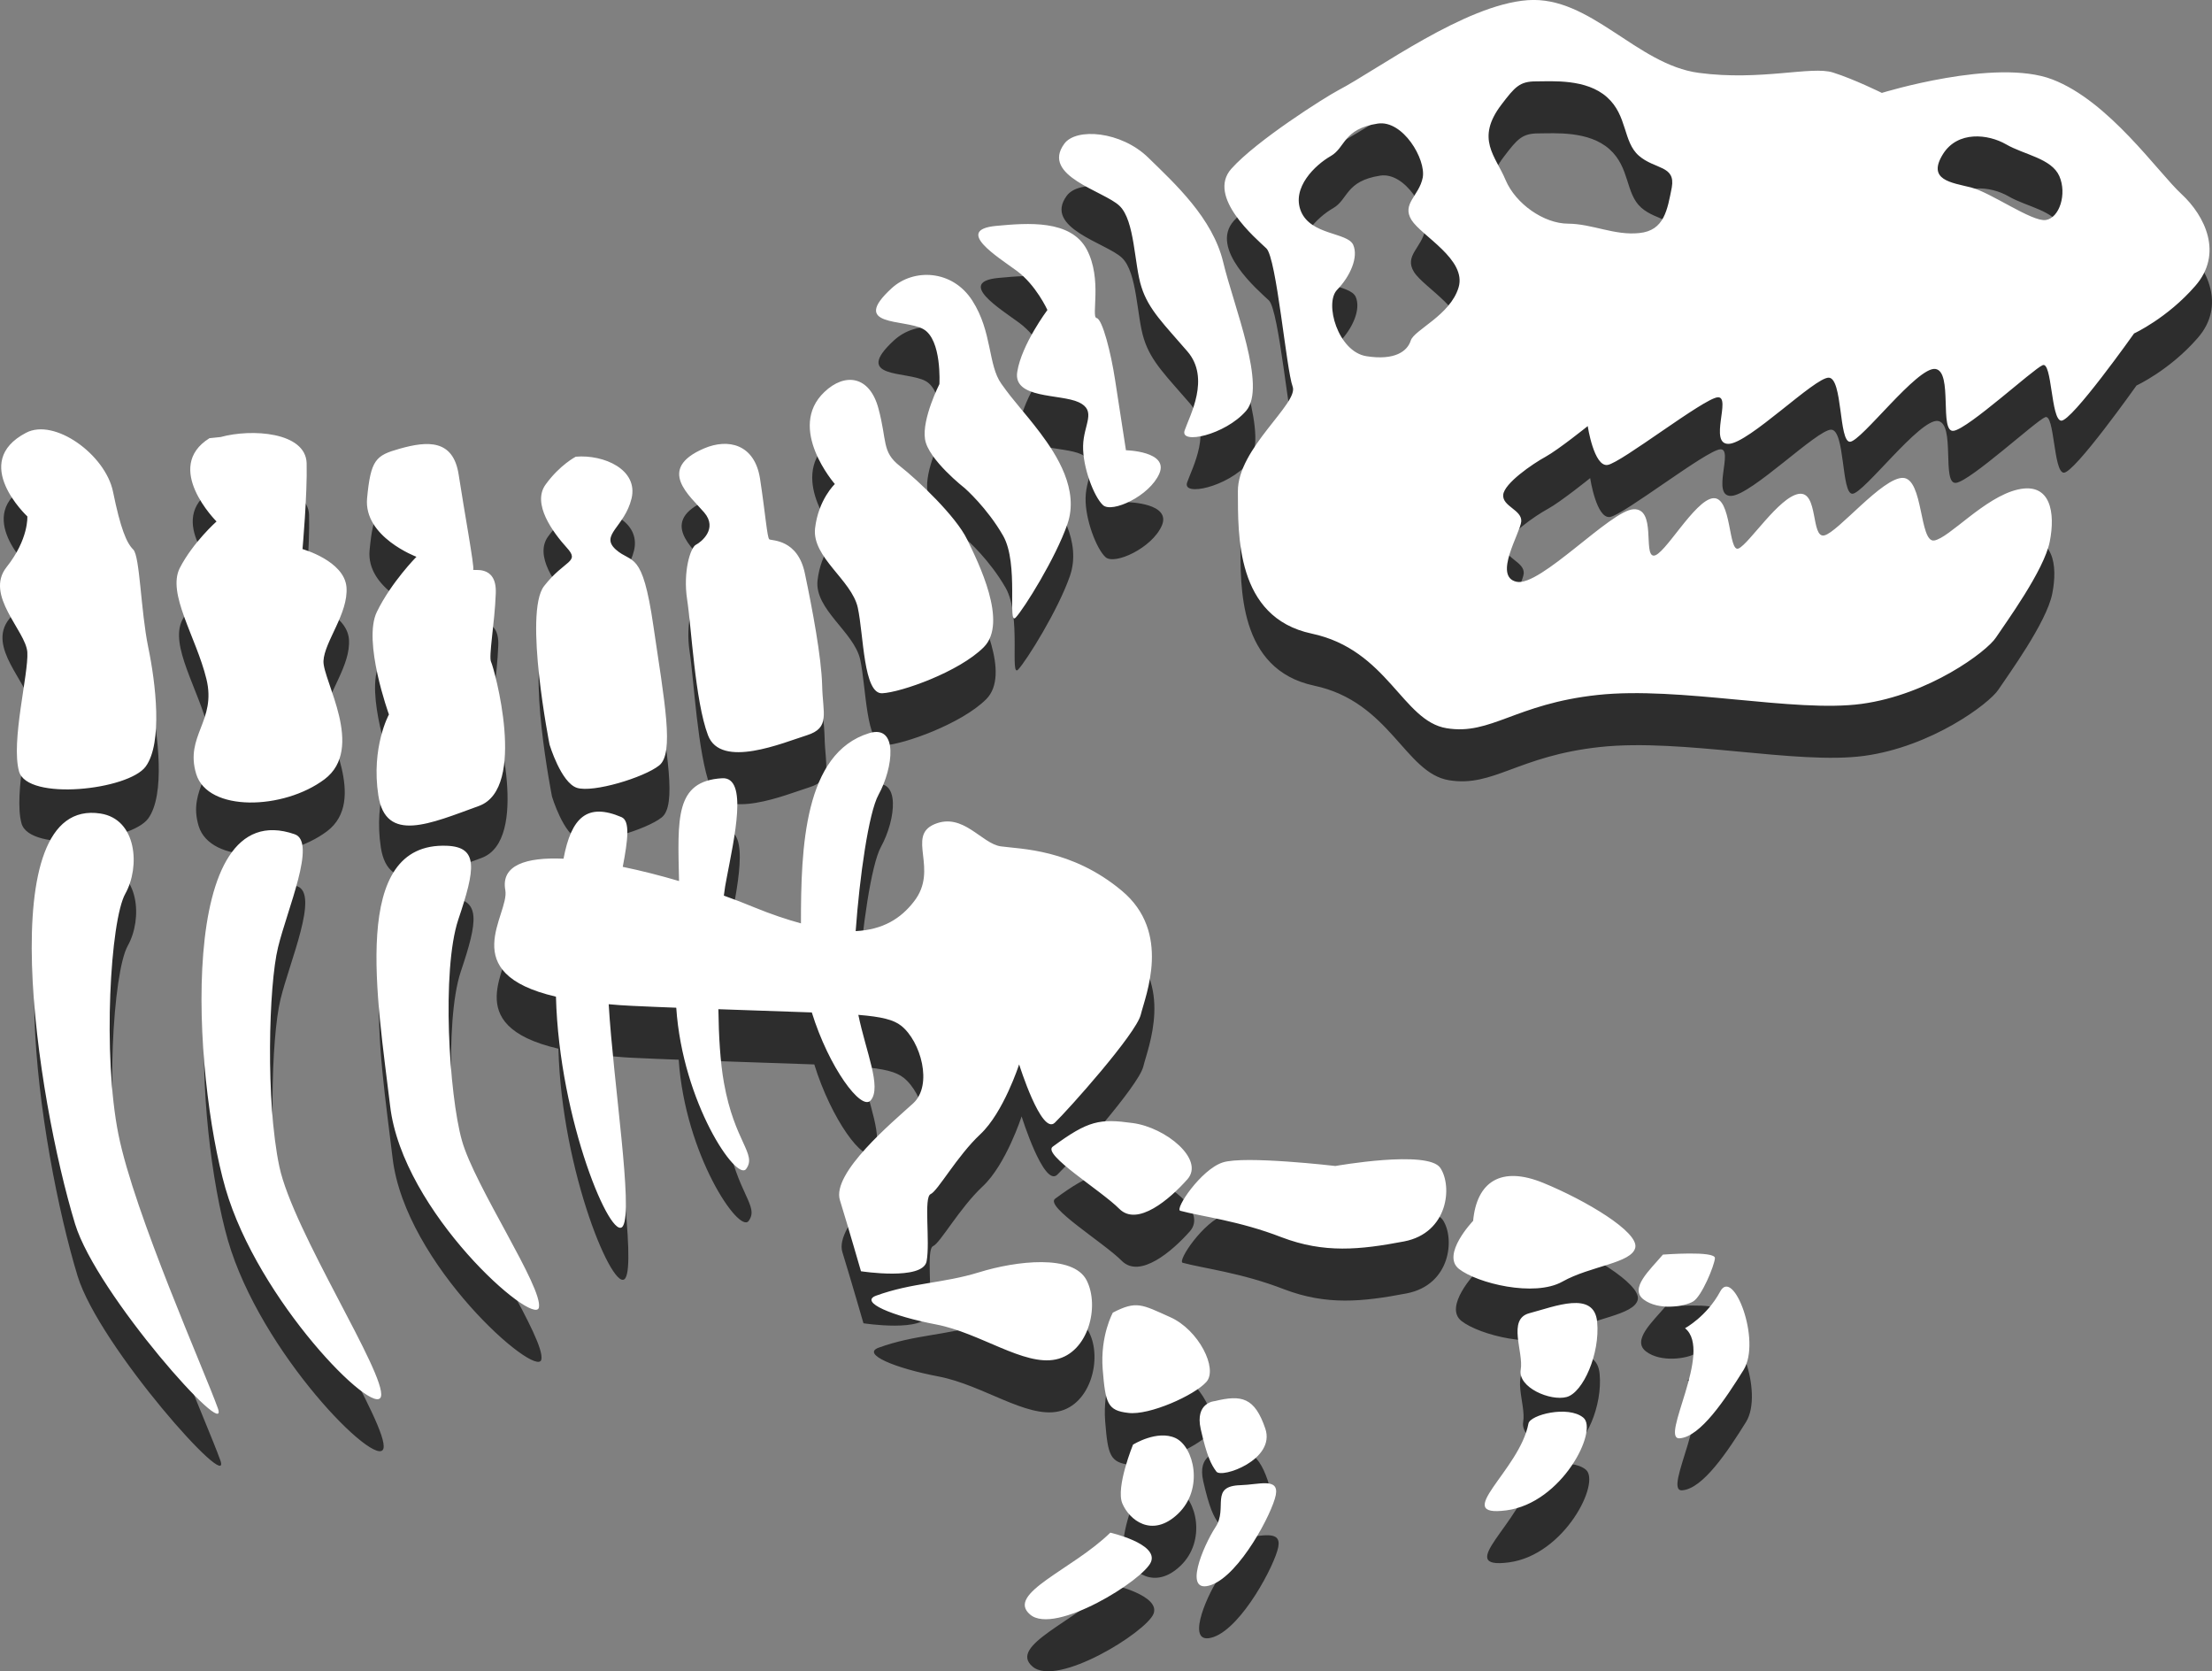 <svg version="1.1" id="图层_1" x="0px" y="0px" width="137.3px" height="103.706px" viewBox="0 0 137.3 103.706" enable-background="new 0 0 137.3 103.706" xml:space="preserve" xmlns="http://www.w3.org/2000/svg" xmlns:xlink="http://www.w3.org/1999/xlink" xmlns:xml="http://www.w3.org/XML/1998/namespace">
  <rect x="0" y="0" width="137.3" height="103.706" fill="#808080" stroke="none"/>
  <g>
    <path fill="#2D2D2D" d="M70.465,72.914c-2.047-0.277-2.746-0.172-4.971,1.469c-0.662,0.488,3.018,2.727,4.135,3.855
		c1.125,1.127,3.137-0.6,4.229-1.834C74.939,75.178,72.518,73.189,70.465,72.914z M57.459,23.648
		c1.166,0.648,1.004,3.414,1.004,3.414s-1.09,2.152-0.895,3.418c0.193,1.27,2.482,3.051,2.482,3.051s1.371,1.203,2.367,2.939
		c0.996,1.734,0.248,5.633,0.781,5.076c0.521-0.553,2.479-3.686,3.213-5.805c0.732-2.123-0.656-4.27-1.686-5.646
		c-1.047-1.379-1.59-1.883-2.42-3.055c-0.838-1.176-0.555-3.223-1.799-5.16c-1.24-1.934-3.658-2.006-5.006-0.768
		C52.861,23.531,56.307,23.002,57.459,23.648z M74.686,91.912c0.381,1.67,0.639,2.189,0.969,2.631
		c0.32,0.441,3.693-0.73,3.039-2.666c-0.66-1.938-1.465-2.117-3.139-1.707C75.561,90.17,74.307,90.24,74.686,91.912z M50.236,48.854
		c1.469-0.463,0.982-1.338,0.947-3.1c-0.045-1.768-0.611-4.746-1.068-6.924c-0.441-2.178-2.086-2.039-2.211-2.137
		c-0.135-0.098-0.246-1.617-0.576-3.758c-0.332-2.146-1.971-2.523-3.477-1.881c-3,1.289-0.846,2.965,0.012,3.977
		c0.863,1.012-0.189,1.836-0.514,2.002c-0.338,0.168-0.811,1.66-0.545,3.393c0.268,1.73,0.49,6.301,1.293,8.422
		C44.895,50.969,48.771,49.311,50.236,48.854z M54.916,46.246c1.17-0.057,4.764-1.324,6.299-2.859
		c1.531-1.533-0.338-5.26-1.031-6.688c-0.693-1.432-3.045-3.666-4.178-4.555s-0.777-1.537-1.33-3.574
		c-0.549-2.045-2.09-2.225-3.348-1.023c-2.379,2.25,0.646,5.717,0.646,5.717s-1.023,0.959-1.23,2.756
		c-0.189,1.799,2.27,3.195,2.65,4.908C53.768,42.641,53.744,46.311,54.916,46.246z M72.789,84.961
		c-1.771-0.795-2.096-1.037-3.561-0.281c0,0-0.791,1.418-0.629,3.521c0.17,2.098,0.289,2.555,1.582,2.701
		c1.309,0.17,4.125-1.1,4.852-1.924C75.764,88.16,74.563,85.75,72.789,84.961z M69.641,15.998c0.963,0.918,0.908,3.643,1.365,5.041
		c0.441,1.408,1.418,2.326,2.852,3.994c1.438,1.67,0.141,3.992-0.17,4.898c-0.33,0.908,2.506,0.291,3.809-1.205
		c1.307-1.5-0.768-6.498-1.418-9.232c-0.656-2.732-2.988-4.863-4.656-6.49c-1.672-1.633-4.471-1.869-5.211-0.855
		C64.748,14.148,68.674,15.076,69.641,15.998z M63.268,20.035c1.199,0.883,1.898,2.426,1.898,2.426s-1.602,2.141-1.869,3.836
		c-0.281,1.695,2.676,1.359,3.816,1.891c1.137,0.535,0.297,1.373,0.27,2.705c-0.031,1.334,0.68,3.174,1.236,3.678
		c0.557,0.51,2.885-0.561,3.494-1.951c0.607-1.395-2.07-1.455-2.07-1.455s-0.428-2.77-0.678-4.385
		c-0.244-1.615-0.781-3.754-1.143-3.818c-0.359-0.064,0.369-2.4-0.615-4.258c-0.992-1.854-3.639-1.645-5.625-1.459
		C59.363,17.492,62.072,19.156,63.268,20.035z M23.639,52.586c0.463,2.996,3.223,1.75,6.242,0.654
		c3.027-1.102,0.928-8.602,0.756-8.932c-0.168-0.334,0.225-2.398,0.291-4.258c0.076-1.857-1.5-1.348-1.4-1.479
		c0.086-0.137-0.568-3.693-0.904-5.893c-0.336-2.188-1.908-2.104-3.676-1.602c-1.471,0.414-1.779,0.67-2.008,3.072
		c-0.221,2.398,3.064,3.631,3.064,3.631s-1.557,1.572-2.453,3.408c-0.904,1.83,0.744,6.377,0.744,6.377S23.18,49.59,23.639,52.586z
		 M35.965,52.113c0.994,0.322,4.162-0.639,5.104-1.387c0.949-0.75,0.334-3.936-0.363-8.674c-0.688-4.738-1.309-3.816-2.33-4.725
		c-1.004-0.908,0.543-1.381,0.979-3.168c0.428-1.791-1.715-2.742-3.465-2.592c0,0-0.984,0.504-1.861,1.713
		c-0.889,1.197,0.463,3.002,1.305,3.932c0.846,0.928-0.119,0.725-1.412,2.387c-1.275,1.654,0.342,9.834,0.342,9.834
		S34.977,51.793,35.965,52.113z M27.9,55.709c-6.055-0.246-4.318,9.525-3.533,16.141c0.77,6.609,8.949,13.736,9.234,12.518
		c0.273-1.23-3.988-7.541-4.779-10.371c-0.795-2.83-1.266-10.555-0.223-13.703C29.662,57.139,29.863,55.793,27.9,55.709z
		 M67.598,82.67c-0.84-1.625-4.367-1.205-6.66-0.496c-2.281,0.703-4.145,0.635-6.402,1.453c-1.076,0.395,0.992,1.27,3.732,1.789
		c2.738,0.527,5.443,2.594,7.426,2.168C67.701,87.158,68.43,84.295,67.598,82.67z M69.072,98.334
		c-2.354,2.301-6.516,3.785-4.979,5.082c1.527,1.305,7.064-2.148,7.508-3.279C72.039,99.01,69.072,98.334,69.072,98.334z
		 M6.395,53.711c-6.852-1.074-3.967,17.627-1.58,25.465c1.33,4.359,9.658,13.676,8.859,11.434
		c-0.795-2.238-5.186-12.078-6.17-16.998c-0.984-4.914-0.502-13.273,0.428-14.93C8.859,57.023,8.658,54.064,6.395,53.711z
		 M73.121,92.465c-1.146-0.531-2.643,0.406-2.643,0.406s-1.078,2.641-0.664,3.645c0.412,1,1.828,2.193,3.455,0.65
		C74.898,95.613,74.258,93,73.121,92.465z M18.449,54.994c-7.395-2.574-6.316,14.949-4.303,21.967
		c2.031,7.006,9.277,14.277,9.654,12.926c0.361-1.355-5.463-10.266-6.307-14.273c-0.85-4.006-0.666-11.232-0.082-13.607
		C17.988,59.635,19.82,55.473,18.449,54.994z M20.232,44.248c0.053-1.205,1.555-2.953,1.426-4.588
		c-0.135-1.633-2.729-2.361-2.729-2.361s0.307-3.408,0.256-5.336c-0.068-1.928-3.41-2.146-5.338-1.617l-0.691,0.072
		c-2.92,1.818,0.438,5.166,0.438,5.166s-1.453,1.289-2.277,2.883c-0.814,1.588,1.01,4.283,1.65,6.895
		c0.635,2.609-1.354,3.523-0.637,5.893c0.725,2.373,5.428,2.234,7.969,0.326C22.836,49.67,20.186,45.438,20.232,44.248z
		 M9.35,43.369c-0.461-2.25-0.51-5.631-0.926-6.041c-0.418-0.41-0.789-1.299-1.256-3.598c-0.473-2.295-3.637-4.58-5.398-3.646
		c-3.514,1.836,0.082,5.188,0.082,5.188s0.094,1.4-1.289,3.146c-1.389,1.744,1.195,3.951,1.289,5.281
		c0.082,1.338-1.029,5.543-0.516,7.396c0.516,1.848,6.793,1.158,7.863-0.305C10.264,49.326,9.82,45.615,9.35,43.369z M95.957,76.633
		c-2.645-1.086-4.141-0.063-4.367,2.35c0,0-2,2.094-0.877,2.986c1.127,0.885,4.678,1.766,6.422,0.787
		c1.738-0.98,4.313-1.139,4.523-2.117C101.859,79.666,98.598,77.717,95.957,76.633z M105.242,83.988
		c0.539-0.318,1.318-2.209,1.359-2.688c0.035-0.479-3.229-0.219-3.23-0.223c-0.805,0.955-2.104,2.102-1.195,2.789
		C103.09,84.557,104.703,84.311,105.242,83.988z M77.156,95.387c-1.945,0.053-0.77,1.418-1.555,2.602
		c-0.77,1.186-2.059,4.215-0.266,3.588c1.779-0.633,3.801-4.488,4.008-5.582C79.551,94.898,78.275,95.354,77.156,95.387z
		 M136.412,20.973c-1.738,2-3.797,2.947-3.797,2.947s-3.875,5.473-4.523,5.412c-0.639-0.057-0.563-3.693-1.15-3.443
		c-0.598,0.25-4.6,3.928-5.521,4.072c-0.928,0.141-0.02-3.697-1.143-3.84c-1.123-0.139-4.582,4.484-5.293,4.518
		c-0.703,0.025-0.449-3.949-1.32-3.977c-0.867-0.021-4.961,4.072-6.211,4.109c-1.262,0.037,0.18-2.945-0.676-2.891
		c-0.854,0.053-5.996,4.07-6.842,4.199c-0.848,0.133-1.234-2.412-1.234-2.412s-1.816,1.465-2.615,1.904
		c-0.795,0.434-2.582,1.654-2.631,2.371c-0.049,0.713,1.166,0.922,1.123,1.639c-0.057,0.715-1.766,3.42-0.293,3.748
		c1.465,0.324,5.857-4.447,7.266-4.5c1.412-0.063,0.596,2.818,1.234,2.877c0.643,0.059,2.547-3.457,3.705-3.563
		c1.166-0.098,0.928,3.428,1.584,3.115c0.66-0.307,2.502-3.191,3.73-3.383c1.234-0.188,0.736,2.768,1.584,2.576
		c0.838-0.184,3.617-3.607,4.885-3.568c1.273,0.039,1.008,4.02,1.934,3.883c0.93-0.145,3.127-2.686,5.188-3.16
		c2.055-0.477,2.344,1.449,1.988,3.232c-0.352,1.791-2.756,5.07-3.338,5.949c-0.572,0.877-4.166,3.553-8.342,4.117
		c-4.166,0.563-11.277-1.102-16.387-0.551s-6.617,2.51-9.369,2.063c-2.744-0.438-3.656-4.869-8.383-5.871
		c-4.717-1.006-4.561-6.15-4.574-8.822c-0.02-2.68,3.801-5.467,3.396-6.51c-0.389-1.043-0.994-7.955-1.625-8.57
		c-0.648-0.613-3.723-3.209-2.178-4.941c1.543-1.734,5.789-4.424,6.65-4.877c2.439-1.283,7.855-5.303,11.744-5.586
		c3.895-0.283,6.756,3.998,10.619,4.51c3.848,0.516,7.01-0.449,8.336-0.018c1.33,0.42,3.029,1.262,3.029,1.262
		s7.066-2.184,10.576-0.836c3.529,1.344,6.561,5.768,8.025,7.117C137.025,16.627,138.164,18.971,136.412,20.973z M87.766,16.875
		c-0.623-1.008,0.477-1.492,0.699-2.627c0.211-1.135-1.236-3.59-2.797-3.35c-2.158,0.332-1.979,1.48-2.918,2.018
		c-0.943,0.539-2.455,1.953-1.838,3.436c0.631,1.482,2.877,1.289,3.236,2.064c0.34,0.771-0.186,1.955-0.994,2.789
		c-0.816,0.83,0.051,3.848,1.814,4.127c1.775,0.279,2.547-0.313,2.754-0.973c0.221-0.67,2.443-1.559,2.967-3.291
		C91.211,19.33,88.393,17.875,87.766,16.875z M101.879,12.891c-0.998-0.873-0.697-2.494-1.979-3.633
		c-1.279-1.146-3.375-0.984-4.398-0.98c-1.025-0.002-1.32,0.352-2.146,1.434c-1.641,2.139-0.365,3.205,0.25,4.684
		c0.625,1.486,2.381,2.707,3.877,2.713c1.504,0.008,2.877,0.746,4.428,0.582c1.549-0.156,1.738-1.447,2.012-2.828
		C104.168,13.482,102.877,13.758,101.879,12.891z M127.979,14.154c-0.492-1.104-2.178-1.318-3.301-1.967
		c-1.119-0.648-3.008-0.854-3.92,0.6c-1.01,1.615,0.51,1.766,1.738,2.07c1.225,0.311,3.793,2.152,4.643,2.023
		C127.984,16.752,128.463,15.266,127.979,14.154z M106.924,83.373c-0.828,1.543-2.18,2.275-2.18,2.275
		c1.768,1.428-1.611,6.93-0.326,6.828c1.283-0.096,2.822-2.416,3.957-4.236C109.504,86.422,107.736,81.832,106.924,83.373z
		 M89.555,75.697c-0.766-1.137-6.512-0.119-6.512-0.119s-5.652-0.658-6.996-0.217c-1.354,0.443-2.992,2.9-2.635,2.998
		c1.322,0.355,3.662,0.621,6.291,1.643c2.639,1.004,4.848,0.783,7.607,0.256C90.055,79.729,90.316,76.828,89.555,75.697z
		 M95.025,91.563c-0.545,2.904-4.848,5.838-1.375,5.387c3.473-0.453,5.725-4.982,4.781-5.756
		C97.486,90.418,95.123,91.021,95.025,91.563z M95.074,84.719c-1.379,0.369-0.334,2.414-0.529,3.506
		c-0.184,1.096,1.838,1.965,2.854,1.689c1.01-0.273,2.08-2.68,1.891-4.662C99.105,83.279,96.656,84.303,95.074,84.719z
		 M57.668,81.498c0.23-1.217-0.195-3.992,0.252-4.176c0.439-0.186,1.645-2.371,3.082-3.711c1.447-1.354,2.41-4.336,2.41-4.336
		s1.377,4.406,2.209,3.623c0.818-0.781,5.051-5.516,5.342-6.711c0.289-1.186,1.934-5.104-1.186-7.695
		c-3.111-2.596-6.295-2.574-7.504-2.746c-1.197-0.172-2.338-2.121-4.111-1.379c-1.771,0.746,0.295,2.795-1.281,4.805
		c-0.818,1.057-1.922,1.744-3.617,1.832c0.244-3.359,0.809-7.352,1.42-8.459c0.924-1.686,1.238-4.385-0.584-3.822
		c-4.035,1.238-4.238,7.109-4.23,11.803c-0.877-0.242-1.822-0.555-2.922-1.006c-0.582-0.242-1.207-0.482-1.865-0.717
		c0.051-0.404,0.107-0.768,0.172-1.07c0.465-2.471,1.357-6.311-0.283-6.213c-2.939,0.17-2.752,2.508-2.67,6.379
		c-1.174-0.346-2.355-0.648-3.496-0.881c0.314-1.65,0.473-2.855-0.076-3.088c-2.125-0.902-3.113,0.004-3.598,2.582
		c-2.33-0.104-3.898,0.4-3.613,1.951c0.279,1.508-3.16,5.148,3.141,6.611c0.201,7.678,3.477,15.352,4.16,14.232
		c0.643-1.029-0.594-8.873-0.885-13.766c0.457,0.039,0.898,0.082,1.426,0.102c0.982,0.047,1.887,0.084,2.766,0.115
		c0.396,5.883,3.748,10.818,4.34,10.006c0.682-0.932-0.721-1.658-1.377-5.342c-0.229-1.27-0.326-2.896-0.348-4.57
		c2.412,0.086,4.314,0.143,5.801,0.199c1.055,3.408,3.074,6.146,3.658,5.455c0.689-0.822-0.297-2.998-0.77-5.305
		c1.447,0.117,2.191,0.305,2.66,0.678c1.215,0.965,1.98,3.684,0.74,4.818c-1.246,1.133-5.08,4.322-4.541,6.012
		c0.521,1.689,1.305,4.404,1.305,4.404S57.43,82.707,57.668,81.498z" class="color c1"/>
    <path fill="#FFFFFF" d="M70.311,69.688c-2.045-0.279-2.744-0.174-4.969,1.467c-0.664,0.488,3.016,2.727,4.133,3.855
		c1.125,1.127,3.137-0.6,4.229-1.834C74.787,71.949,72.365,69.961,70.311,69.688z M57.307,20.42
		c1.166,0.648,1.002,3.416,1.002,3.416s-1.09,2.15-0.893,3.416c0.193,1.27,2.48,3.051,2.48,3.051s1.371,1.203,2.367,2.939
		c0.998,1.736,0.248,5.633,0.783,5.078c0.52-0.555,2.479-3.686,3.211-5.805c0.732-2.123-0.654-4.271-1.686-5.648
		c-1.045-1.379-1.59-1.883-2.418-3.055c-0.838-1.176-0.557-3.223-1.801-5.158c-1.24-1.936-3.658-2.008-5.004-0.77
		C52.707,20.303,56.152,19.775,57.307,20.42z M74.531,88.684c0.381,1.672,0.639,2.189,0.971,2.631
		c0.318,0.441,3.693-0.73,3.037-2.666c-0.66-1.936-1.465-2.115-3.139-1.707C75.408,86.941,74.154,87.014,74.531,88.684z
		 M50.082,45.625c1.469-0.463,0.984-1.338,0.949-3.1c-0.047-1.766-0.611-4.746-1.068-6.924c-0.443-2.176-2.086-2.037-2.213-2.135
		c-0.133-0.1-0.246-1.619-0.574-3.76c-0.334-2.146-1.973-2.523-3.479-1.879c-3,1.289-0.844,2.965,0.014,3.975
		c0.861,1.012-0.191,1.836-0.516,2.002c-0.338,0.17-0.809,1.66-0.545,3.395c0.268,1.729,0.49,6.301,1.295,8.422
		C44.74,47.74,48.619,46.082,50.082,45.625z M54.764,43.018c1.168-0.057,4.764-1.322,6.297-2.857
		c1.531-1.533-0.338-5.26-1.031-6.688c-0.693-1.434-3.043-3.668-4.178-4.557c-1.133-0.889-0.777-1.537-1.328-3.574
		c-0.549-2.045-2.092-2.223-3.35-1.021c-2.377,2.248,0.646,5.715,0.646,5.715s-1.023,0.959-1.23,2.756
		c-0.189,1.801,2.27,3.197,2.652,4.91C53.613,39.414,53.59,43.084,54.764,43.018z M72.635,81.732
		c-1.77-0.795-2.096-1.037-3.559-0.281c0,0-0.793,1.418-0.631,3.521c0.172,2.1,0.289,2.555,1.584,2.701
		c1.307,0.17,4.125-1.098,4.852-1.924C75.609,84.934,74.408,82.521,72.635,81.732z M69.486,12.771
		c0.965,0.918,0.908,3.641,1.365,5.041c0.443,1.408,1.418,2.324,2.852,3.994c1.439,1.668,0.141,3.99-0.17,4.898
		c-0.33,0.908,2.508,0.291,3.811-1.207c1.305-1.5-0.77-6.498-1.42-9.232c-0.656-2.73-2.988-4.861-4.656-6.488
		c-1.672-1.633-4.471-1.871-5.209-0.855C64.596,10.92,68.521,11.848,69.486,12.771z M63.113,16.807c1.199,0.883,1.9,2.428,1.9,2.428
		s-1.602,2.139-1.871,3.834c-0.279,1.695,2.676,1.359,3.816,1.891c1.139,0.537,0.297,1.373,0.27,2.707
		c-0.029,1.332,0.682,3.174,1.236,3.678c0.557,0.51,2.887-0.563,3.494-1.953c0.607-1.393-2.07-1.453-2.07-1.453
		s-0.428-2.77-0.678-4.387c-0.244-1.615-0.781-3.754-1.143-3.816c-0.359-0.066,0.371-2.402-0.613-4.26
		c-0.994-1.852-3.641-1.645-5.627-1.459C59.209,14.266,61.918,15.93,63.113,16.807z M23.484,49.359
		c0.463,2.996,3.223,1.748,6.244,0.652c3.027-1.1,0.926-8.602,0.756-8.932c-0.17-0.334,0.223-2.396,0.289-4.258
		c0.078-1.857-1.5-1.348-1.4-1.479c0.088-0.135-0.568-3.693-0.904-5.893c-0.336-2.186-1.908-2.104-3.674-1.602
		c-1.473,0.416-1.781,0.672-2.01,3.074c-0.221,2.398,3.064,3.629,3.064,3.629s-1.557,1.574-2.453,3.41
		c-0.902,1.83,0.746,6.375,0.746,6.375S23.025,46.363,23.484,49.359z M35.811,48.887c0.996,0.32,4.162-0.639,5.104-1.389
		c0.949-0.75,0.334-3.936-0.361-8.674c-0.689-4.738-1.309-3.814-2.332-4.725c-1.004-0.908,0.543-1.381,0.979-3.168
		c0.428-1.791-1.715-2.74-3.463-2.592c0,0-0.984,0.506-1.861,1.713c-0.891,1.199,0.461,3.002,1.303,3.932
		c0.846,0.928-0.119,0.727-1.412,2.387c-1.273,1.654,0.344,9.836,0.344,9.836S34.822,48.566,35.811,48.887z M27.746,52.482
		c-6.055-0.248-4.318,9.525-3.531,16.139c0.77,6.611,8.949,13.736,9.234,12.518c0.273-1.229-3.988-7.541-4.779-10.371
		c-0.797-2.828-1.268-10.555-0.225-13.703C29.508,53.912,29.711,52.564,27.746,52.482z M67.445,79.441
		c-0.842-1.625-4.369-1.203-6.662-0.496c-2.281,0.703-4.143,0.635-6.4,1.453c-1.078,0.395,0.992,1.27,3.73,1.789
		c2.738,0.527,5.443,2.594,7.428,2.168C67.547,83.932,68.277,81.066,67.445,79.441z M68.918,95.105
		c-2.354,2.301-6.516,3.785-4.977,5.082c1.525,1.307,7.063-2.148,7.506-3.277C71.885,95.781,68.918,95.105,68.918,95.105z
		 M6.24,50.482c-6.852-1.074-3.967,17.627-1.58,25.467c1.33,4.357,9.658,13.674,8.861,11.434c-0.795-2.24-5.188-12.078-6.172-17
		c-0.984-4.912-0.502-13.271,0.43-14.928C8.707,53.795,8.504,50.836,6.24,50.482z M72.967,89.236
		c-1.146-0.531-2.641,0.408-2.641,0.408s-1.08,2.641-0.664,3.643c0.412,1,1.826,2.193,3.453,0.652
		C74.746,92.387,74.104,89.771,72.967,89.236z M18.295,51.768c-7.395-2.574-6.314,14.949-4.303,21.965
		c2.031,7.006,9.277,14.277,9.654,12.928c0.361-1.357-5.461-10.266-6.307-14.275c-0.848-4.004-0.666-11.23-0.08-13.605
		C17.836,56.406,19.666,52.246,18.295,51.768z M20.078,41.02c0.053-1.203,1.555-2.951,1.428-4.588
		c-0.135-1.631-2.729-2.361-2.729-2.361s0.305-3.408,0.256-5.336c-0.068-1.928-3.41-2.146-5.338-1.617l-0.693,0.072
		c-2.92,1.82,0.438,5.168,0.438,5.168s-1.453,1.289-2.277,2.881c-0.814,1.59,1.012,4.283,1.65,6.896
		c0.635,2.607-1.354,3.521-0.635,5.891c0.723,2.375,5.426,2.236,7.967,0.328C22.684,46.441,20.031,42.211,20.078,41.02z
		 M9.197,40.143c-0.461-2.25-0.512-5.631-0.926-6.043c-0.418-0.41-0.789-1.299-1.258-3.596c-0.473-2.297-3.635-4.582-5.398-3.648
		c-3.514,1.836,0.082,5.188,0.082,5.188s0.096,1.4-1.289,3.146c-1.387,1.746,1.197,3.951,1.289,5.281
		c0.082,1.338-1.027,5.543-0.516,7.396c0.516,1.85,6.793,1.16,7.863-0.303C10.109,46.1,9.666,42.389,9.197,40.143z M95.803,73.406
		c-2.645-1.088-4.141-0.064-4.365,2.35c0,0-2.002,2.094-0.879,2.984c1.129,0.887,4.678,1.766,6.422,0.787
		c1.738-0.98,4.313-1.139,4.523-2.115C101.707,76.438,98.443,74.49,95.803,73.406z M105.09,80.762
		c0.537-0.318,1.316-2.209,1.357-2.688c0.035-0.479-3.229-0.221-3.23-0.223c-0.805,0.953-2.104,2.1-1.195,2.787
		C102.936,81.33,104.549,81.082,105.09,80.762z M77.004,92.158c-1.947,0.053-0.771,1.418-1.557,2.602
		c-0.77,1.186-2.057,4.217-0.266,3.59c1.781-0.633,3.801-4.488,4.008-5.584C79.398,91.67,78.123,92.127,77.004,92.158z
		 M136.26,17.744c-1.74,2.002-3.797,2.947-3.797,2.947s-3.877,5.473-4.525,5.412c-0.639-0.057-0.563-3.693-1.15-3.443
		c-0.598,0.25-4.6,3.93-5.521,4.072c-0.928,0.143-0.02-3.695-1.143-3.838c-1.123-0.141-4.582,4.484-5.291,4.518
		c-0.705,0.023-0.449-3.951-1.322-3.977c-0.865-0.023-4.961,4.07-6.209,4.107c-1.264,0.037,0.18-2.943-0.678-2.889
		c-0.854,0.051-5.994,4.068-6.84,4.197c-0.848,0.133-1.234-2.41-1.234-2.41s-1.818,1.463-2.615,1.902
		c-0.797,0.434-2.584,1.656-2.631,2.373c-0.051,0.711,1.166,0.922,1.121,1.637c-0.055,0.715-1.766,3.42-0.293,3.748
		c1.465,0.326,5.857-4.445,7.266-4.5c1.414-0.063,0.596,2.818,1.236,2.877c0.643,0.059,2.547-3.457,3.703-3.563
		c1.166-0.098,0.93,3.428,1.584,3.117c0.662-0.309,2.504-3.191,3.73-3.385c1.236-0.188,0.738,2.768,1.586,2.576
		c0.836-0.184,3.615-3.607,4.883-3.568c1.273,0.041,1.008,4.021,1.934,3.885c0.93-0.145,3.127-2.688,5.189-3.162
		c2.053-0.477,2.342,1.449,1.986,3.232c-0.352,1.791-2.756,5.07-3.338,5.949c-0.572,0.877-4.166,3.553-8.342,4.119
		c-4.164,0.563-11.275-1.104-16.385-0.553c-5.111,0.551-6.619,2.512-9.369,2.064c-2.746-0.438-3.658-4.871-8.383-5.873
		c-4.719-1.006-4.563-6.148-4.576-8.822c-0.02-2.68,3.801-5.467,3.398-6.508c-0.391-1.043-0.996-7.957-1.627-8.57
		c-0.646-0.615-3.723-3.209-2.178-4.941c1.543-1.736,5.789-4.424,6.65-4.879c2.441-1.281,7.855-5.301,11.744-5.584
		c3.895-0.283,6.758,3.996,10.619,4.51c3.848,0.516,7.01-0.449,8.336-0.02c1.33,0.42,3.029,1.264,3.029,1.264
		s7.068-2.186,10.578-0.838c3.527,1.346,6.559,5.77,8.023,7.117C136.871,13.398,138.012,15.744,136.26,17.744z M87.611,13.648
		c-0.621-1.01,0.479-1.494,0.699-2.629c0.211-1.135-1.234-3.59-2.797-3.35c-2.156,0.332-1.979,1.48-2.918,2.018
		c-0.943,0.539-2.453,1.953-1.838,3.438c0.631,1.48,2.877,1.287,3.236,2.064c0.342,0.771-0.186,1.953-0.992,2.789
		c-0.818,0.828,0.049,3.846,1.814,4.125c1.773,0.279,2.545-0.313,2.752-0.973c0.221-0.668,2.443-1.559,2.967-3.291
		C91.059,16.102,88.238,14.646,87.611,13.648z M101.725,9.662c-0.996-0.871-0.697-2.494-1.979-3.633
		c-1.279-1.146-3.375-0.982-4.398-0.979c-1.025-0.004-1.32,0.35-2.146,1.432c-1.641,2.141-0.365,3.205,0.25,4.686
		c0.625,1.484,2.383,2.707,3.877,2.711c1.504,0.008,2.877,0.746,4.428,0.582c1.551-0.154,1.738-1.447,2.012-2.828
		C104.014,10.254,102.723,10.529,101.725,9.662z M127.824,10.928c-0.492-1.105-2.178-1.32-3.301-1.969
		c-1.117-0.646-3.008-0.854-3.92,0.6c-1.008,1.615,0.51,1.766,1.738,2.072c1.227,0.309,3.795,2.152,4.643,2.021
		C127.83,13.525,128.309,12.037,127.824,10.928z M106.77,80.146c-0.828,1.541-2.178,2.273-2.178,2.273
		c1.766,1.43-1.613,6.93-0.328,6.83c1.285-0.098,2.822-2.418,3.957-4.236C109.35,83.193,107.584,78.604,106.77,80.146z M89.4,72.469
		c-0.766-1.137-6.512-0.117-6.512-0.117s-5.652-0.66-6.996-0.219c-1.352,0.443-2.992,2.9-2.633,2.998
		c1.32,0.357,3.66,0.621,6.289,1.643c2.639,1.004,4.85,0.783,7.607,0.258C89.9,76.502,90.162,73.6,89.4,72.469z M94.871,88.334
		c-0.543,2.904-4.846,5.84-1.375,5.387c3.473-0.453,5.727-4.982,4.781-5.754C97.334,87.191,94.971,87.793,94.871,88.334z
		 M94.92,81.49c-1.379,0.369-0.334,2.414-0.529,3.506c-0.184,1.096,1.84,1.965,2.854,1.691c1.012-0.273,2.08-2.682,1.891-4.662
		C98.951,80.053,96.504,81.074,94.92,81.49z M57.514,78.27c0.232-1.217-0.193-3.99,0.252-4.174c0.439-0.188,1.645-2.371,3.082-3.713
		c1.447-1.354,2.41-4.336,2.41-4.336s1.379,4.406,2.209,3.625c0.818-0.783,5.051-5.518,5.342-6.711
		c0.289-1.188,1.934-5.105-1.186-7.695c-3.109-2.596-6.293-2.576-7.504-2.748c-1.197-0.17-2.336-2.121-4.111-1.377
		c-1.771,0.746,0.297,2.793-1.281,4.803c-0.816,1.057-1.922,1.746-3.615,1.834c0.242-3.361,0.807-7.354,1.418-8.461
		c0.926-1.686,1.238-4.385-0.584-3.822c-4.033,1.238-4.236,7.109-4.23,11.803c-0.877-0.242-1.82-0.553-2.922-1.004
		c-0.582-0.244-1.205-0.482-1.865-0.719c0.051-0.404,0.107-0.768,0.172-1.07c0.467-2.471,1.357-6.311-0.281-6.213
		c-2.941,0.172-2.754,2.508-2.672,6.379c-1.172-0.346-2.354-0.646-3.494-0.881c0.314-1.648,0.471-2.855-0.078-3.086
		c-2.123-0.904-3.111,0.002-3.598,2.58c-2.33-0.102-3.898,0.4-3.613,1.951c0.279,1.508-3.158,5.148,3.143,6.611
		c0.199,7.68,3.475,15.352,4.158,14.232c0.643-1.029-0.592-8.873-0.885-13.764c0.457,0.039,0.898,0.08,1.426,0.1
		c0.982,0.047,1.887,0.084,2.768,0.117c0.395,5.881,3.746,10.818,4.338,10.004c0.684-0.932-0.721-1.658-1.377-5.34
		c-0.229-1.271-0.324-2.898-0.346-4.572c2.412,0.088,4.313,0.145,5.799,0.201c1.057,3.406,3.074,6.145,3.658,5.455
		c0.689-0.822-0.295-2.998-0.77-5.305c1.447,0.117,2.191,0.303,2.66,0.676c1.215,0.965,1.982,3.684,0.74,4.818
		c-1.246,1.135-5.08,4.322-4.541,6.014c0.521,1.688,1.305,4.402,1.305,4.402S57.275,79.48,57.514,78.27z" class="color c2"/>
  </g>
</svg>